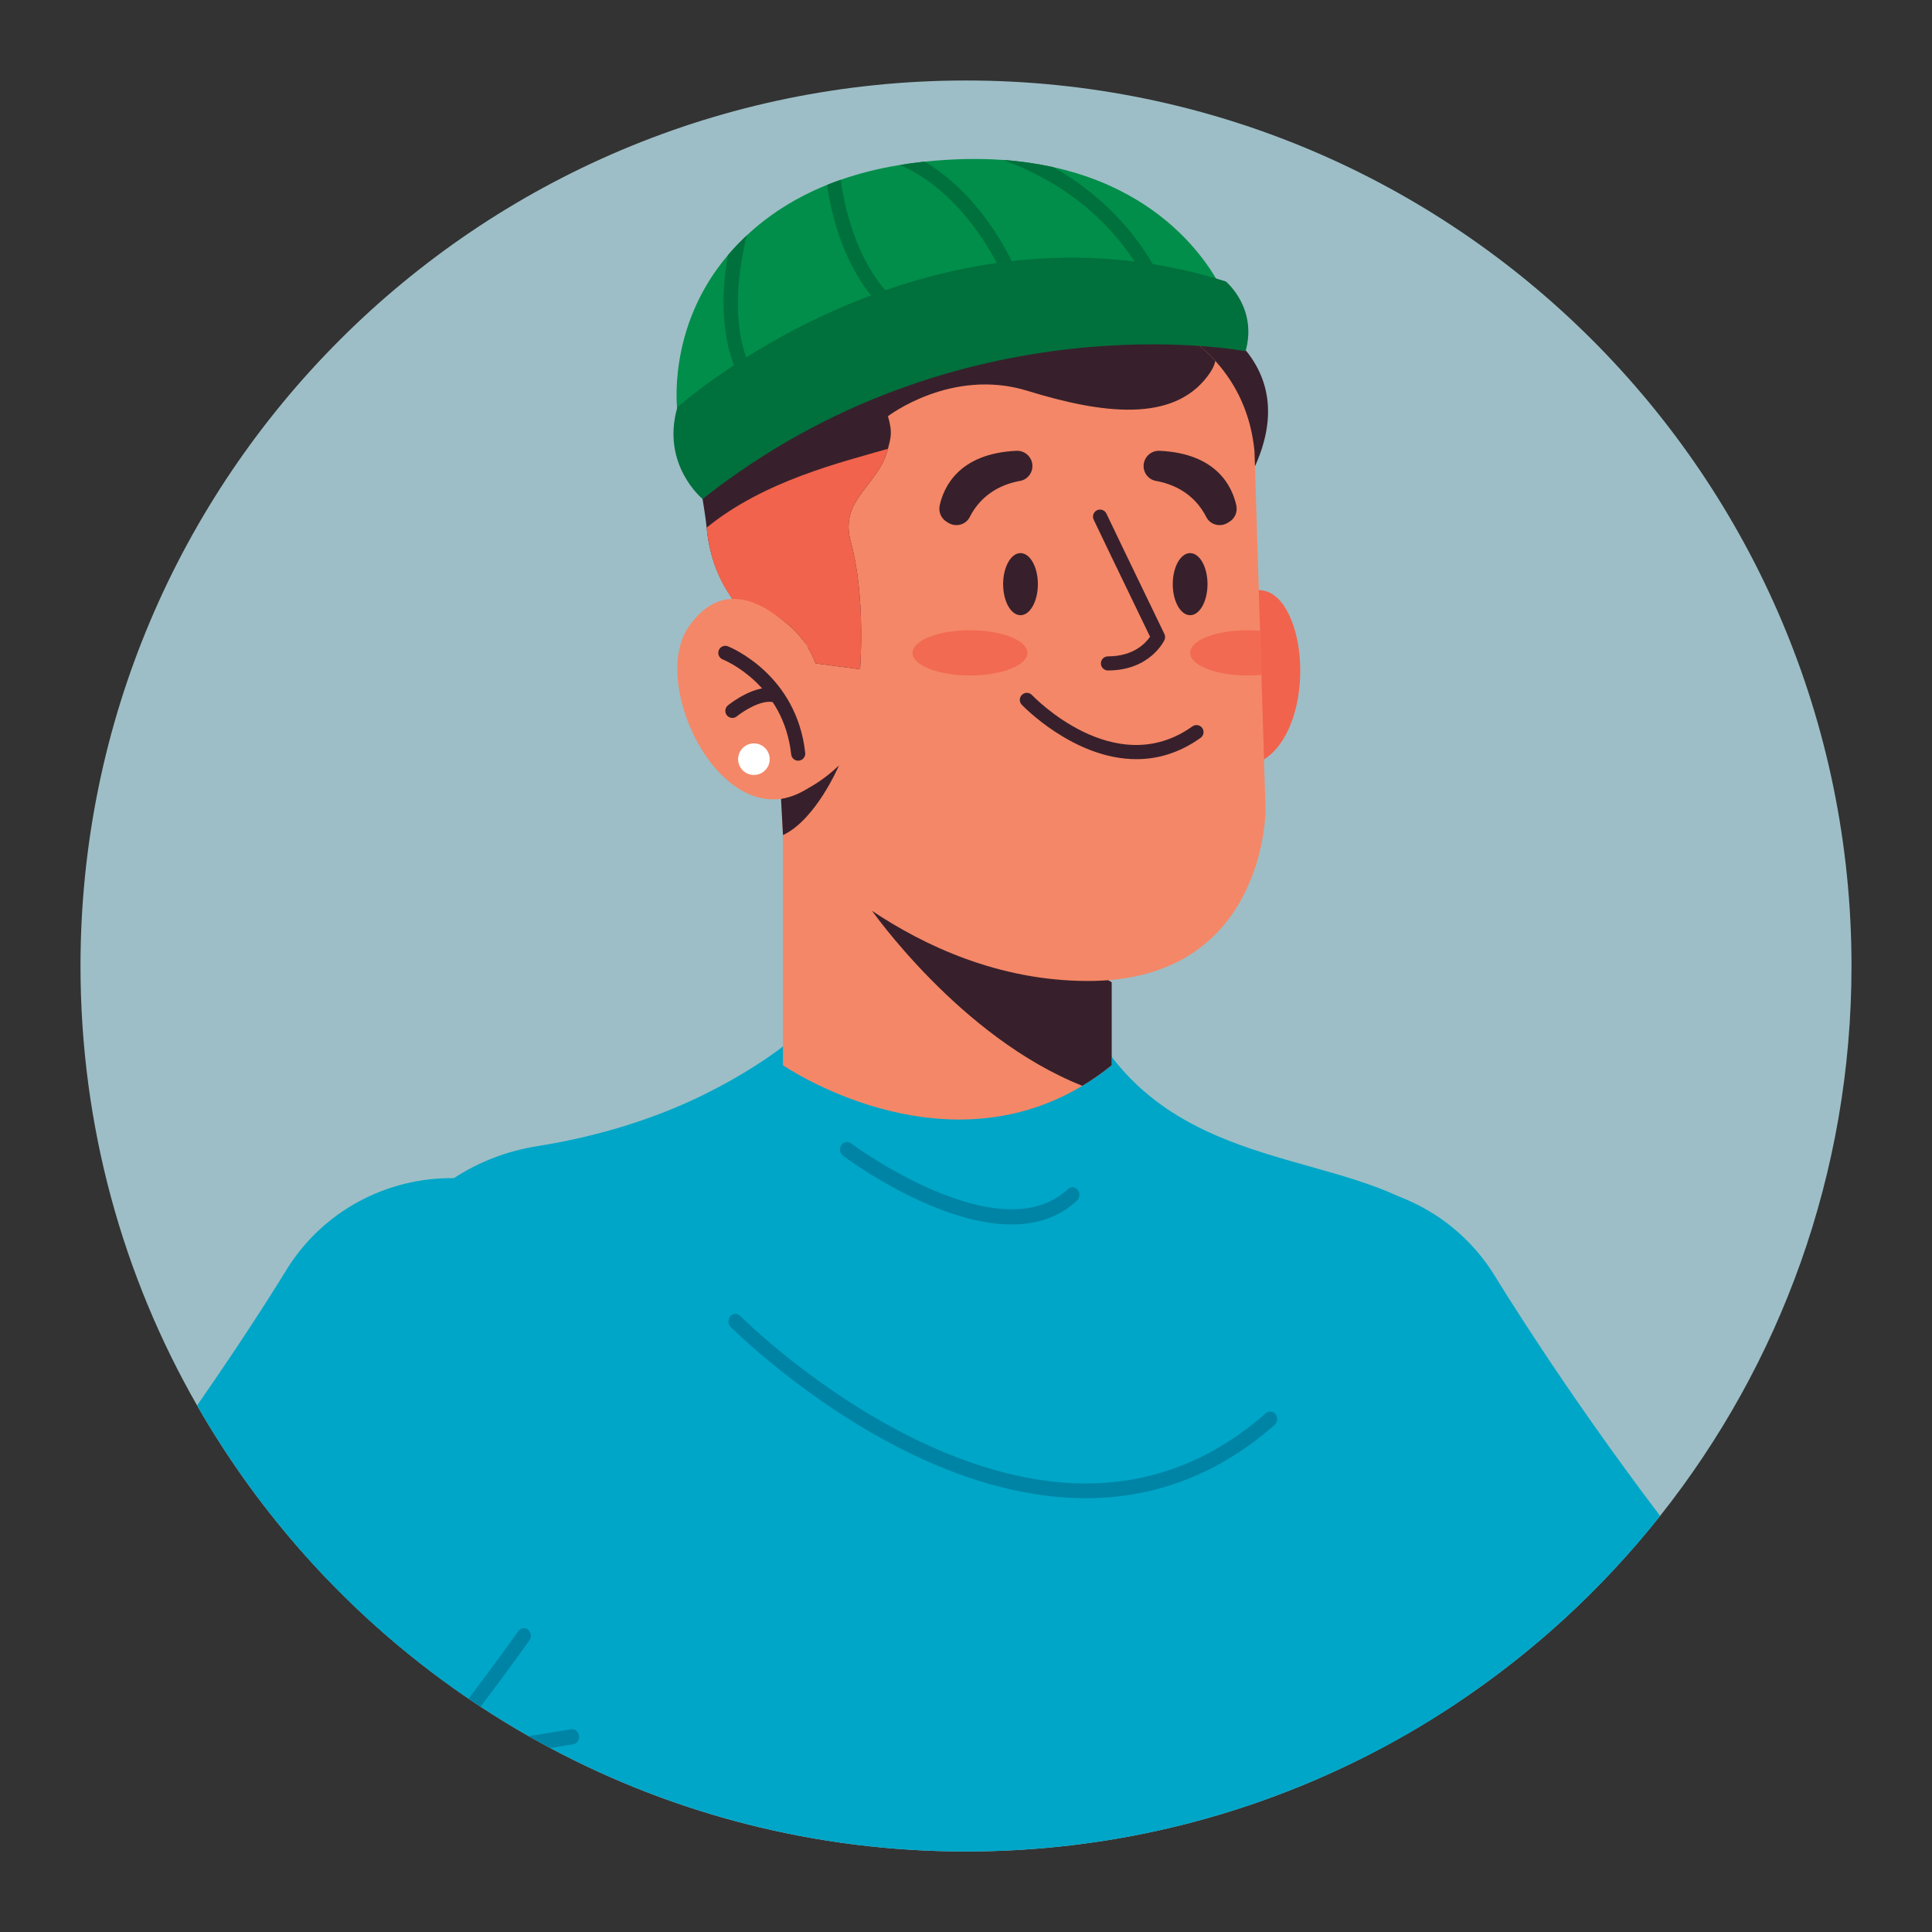 <?xml version="1.0" encoding="utf-8"?>
<!-- Generator: Adobe Illustrator 27.5.0, SVG Export Plug-In . SVG Version: 6.00 Build 0)  -->
<svg version="1.1" id="Layer_1" xmlns="http://www.w3.org/2000/svg" xmlns:xlink="http://www.w3.org/1999/xlink" x="0px" y="0px"
	 viewBox="0 0 2400 2400" style="enable-background:new 0 0 2400 2400;" xml:space="preserve">
<rect x="0" y="0" width="2400" height="2400" fill="#333333" stroke="none"/>
<path style="fill:#9DBEC6;" d="M2300.002,1199.995c0,258.11-88.9,495.46-237.74,683.09c-72.08,90.85-158.2,170.05-255.09,234.3
	c-38.05,25.24-77.75,48.17-118.92,68.59c-147.12,72.99-312.89,114.02-488.25,114.02c-186.68,0-362.51-46.5-516.51-128.56
	c-8.95-4.76-17.82-9.65-26.62-14.65c-20.38-11.59-40.35-23.82-59.89-36.65c-5-3.28-9.97-6.61-14.91-9.98
	c-1.42-0.95-2.83-1.92-4.24-2.89c-77.4-53.18-147.66-116.01-209.03-186.76c-46.74-53.86-88.33-112.31-123.99-174.59
	c-92.14-160.87-144.81-347.24-144.81-545.92c0-607.51,492.48-1100,1100-1100C1807.512,99.995,2300.002,592.485,2300.002,1199.995z"
	/>
<g>
	<g>
		<g>
			<path style="fill:#00A6C8;" d="M2062.262,1883.085c-72.08,90.85-158.2,170.05-255.09,234.3
				c-38.05,25.24-77.75,48.17-118.92,68.59c-123.46-161.43-212.36-302.49-235.85-340.49c-3.41-5.53-5.44-8.88-5.99-9.79
				c-1.28-2.12-2.53-4.25-3.72-6.39c-63.66-112.75-26.52-256.43,85.02-323.91c65.75-39.78,142.96-44.37,209.67-19.16
				c48.61,18.36,91.65,52.54,120.63,100.45C1858.912,1588.175,1941.032,1723.395,2062.262,1883.085z"/>
		</g>
	</g>
	<g>
		<g>
			<g>
				<g>
					<g>
						<g>
							<path style="fill:#00A6C8;" d="M368.802,1920.505c18.79-226.58,84.91-385.07,195.08-456.97
								c31.16-20.35,65.84-33.76,103.97-39.83c83.18-13.22,148.95-36.63,197.46-59.54c5.93-2.8,11.54-5.55,16.97-8.35
								c57.25-29.18,89.84-55.5,90.34-55.9c0.01-0.01,0.01-0.01,0.01-0.01h398.96c3.06,4.46,6.18,8.77,9.38,12.93
								c32.69,42.68,72.4,70.62,114.81,90.87c5.15,2.47,10.36,4.82,15.63,7.12c76.6,33.05,160.07,44.67,225.97,75.41
								c55.93,26.07,99.19,65.93,114.83,144.34c16.18,81.09-26.84,227.02-45.04,486.81c-38.05,25.24-77.75,48.17-118.92,68.59
								c-147.12,72.99-312.89,114.02-488.25,114.02c-186.68,0-362.51-46.5-516.51-128.56c-8.95-4.76-17.82-9.65-26.62-14.65
								c-20.38-11.59-40.35-23.82-59.89-36.65c-5-3.28-9.97-6.61-14.91-9.98c-1.42-0.95-2.83-1.92-4.24-2.89
								C500.432,2054.085,430.172,1991.255,368.802,1920.505z"/>
						</g>
					</g>
				</g>
				<g>
					<g>
						<g>
							<path style="fill:#0084A5;" d="M1348.607,1861.137c-67.539,0-139.963-18.324-215.32-54.495
								c-129.599-62.199-224.66-157.279-225.604-158.234c-3.502-3.531-3.703-9.472-0.454-13.275
								c3.252-3.805,8.724-4.025,12.224-0.494c0.926,0.932,94.173,94.129,221.221,155.007
								c168.85,80.907,314.14,69.426,431.835-34.118c3.713-3.267,9.16-2.647,12.165,1.386c3.005,4.036,2.433,9.952-1.28,13.214
								c-67.845,59.688-145.83,90.305-231.786,90.998C1350.609,1861.135,1349.608,1861.137,1348.607,1861.137z"/>
						</g>
					</g>
				</g>
				<g>
					<g>
						<g>
							<path style="fill:#0084A5;" d="M1256.608,1521.082c-93.995,0-203.349-80.852-209.372-85.363
								c-3.933-2.946-4.923-8.798-2.212-13.07c2.71-4.272,8.092-5.342,12.029-2.404c1.834,1.374,184.556,136.463,269.622,56.863
								c3.621-3.384,9.08-2.951,12.199,0.984c3.118,3.931,2.712,9.866-0.906,13.25
								C1314.972,1512.864,1286.567,1521.082,1256.608,1521.082z"/>
						</g>
					</g>
				</g>
				<g>
					<g>
						<g>
							<g>
								<path style="fill:#0084A5;" d="M657.712,2037.625c-0.71,1-23.03,32.72-60.73,82.51c-5-3.28-9.97-6.61-14.91-9.98
									c38.35-50.62,61.11-82.97,61.8-83.96c2.91-4.14,8.35-4.87,12.16-1.73C659.842,2027.655,660.562,2033.535,657.712,2037.625z"
									/>
							</g>
						</g>
					</g>
					<g>
						<g>
							<g>
								<path style="fill:#0084A5;" d="M712.142,2166.735l-28.65,4.7c-8.95-4.76-17.82-9.65-26.62-14.65l52.51-8.62
									c4.7-0.83,9.16,2.75,9.92,7.89C720.072,2161.185,716.862,2165.965,712.142,2166.735z"/>
							</g>
						</g>
					</g>
				</g>
			</g>
			<g>
				<g>
					<path style="fill:#00A6C8;" d="M766.102,1828.575c-3.75,6.21-76.62,126.2-188.27,278.69
						c-77.4-53.18-147.66-116.01-209.03-186.76c-46.74-53.86-88.33-112.31-123.99-174.59c67.47-96.8,109.06-165.29,109.69-166.35
						c45.83-75.75,126.81-117.18,209.38-116.03c41.32,0.57,83.02,11.81,120.93,34.74
						C798.472,1567.035,834.872,1714.915,766.102,1828.575z"/>
				</g>
			</g>
			<g>
				<g>
					<g>
						<g>
							<g>
								<g>
									<path style="fill:#F48767;" d="M1380.968,1220.234v103.025c-12.054,9.74-24.24,18.213-36.468,25.549
										c-178.885,107.436-371.877-25.549-371.877-25.549V966.057l359.649,223.868L1380.968,1220.234z"/>
								</g>
							</g>
							<g>
								<g>
									<g>
										<g>
											<path style="fill:#37202B;" d="M1380.968,1220.234v103.025c-12.054,9.74-24.24,18.213-36.468,25.549
												c-152.318-60.298-263.186-220.113-263.186-220.113l250.958,61.23L1380.968,1220.234z"/>
										</g>
									</g>
								</g>
							</g>
						</g>
					</g>
				</g>
				<g>
					<g>
						<g>
							<g>
								<g>
									<path style="fill:#37202B;" d="M1432.883,365.937c0,0,199.641,50.365,126.074,213.395
										C1558.957,579.332,1427.139,434,1432.883,365.937z"/>
								</g>
							</g>
						</g>
					</g>
					<g>
						<g>
							<g>
								<g>
									<path style="fill:#F1634C;" d="M1509.717,763.675c0,0,58.511-69.129,91.583,0c33.073,69.129,7.633,209.05-81.407,186.152
										L1509.717,763.675z"/>
								</g>
							</g>
						</g>
					</g>
					<g>
						<g>
							<g>
								<g>
									<path style="fill:#F48767;" d="M1572.132,1006.093c0,0,0.308,212.995-221.248,212.513
										c-220.18-0.413-370.222-173.319-378.027-181.329c-0.136-0.138-0.241-0.207-0.241-0.207l-2.406-44.763l-12.515-232.354
										l-6.703-124.187c0,0-28.125-223.619,184.388-264.395c155.269-29.809,300.875-4.023,374.348,76.98
										c27.059,29.878,44.319,67.286,48.65,112.187l6.877,223.07l1.684,54.667L1572.132,1006.093z"/>
								</g>
							</g>
						</g>
					</g>
					<g>
						<g>
							<g>
								<g>
									<path style="fill:#37202B;" d="M877.791,655.466c4.605,46.365,21.032,71.47,31.972,88.565
										c62.861,13.648,91.413,47.955,103.361,80.071l55.299,7.288c0,0,7.288-90.263-11.62-158.714
										c-14.578-52.667,34.801-69.108,46.256-115.199c3.397-13.7,6.029-19.725,0-40.441c0,0,78.961-60.658,173.224-31.557
										c94.318,29.155,180.565,39.212,223.724-18.046c4.293-5.694,8.111-11.619,9.7-19.072
										c-73.439-81.001-219.054-106.814-374.314-77.001C922.86,412.137,874.633,515.223,874.633,515.223
										C858.246,567.672,873.299,610.307,877.791,655.466z"/>
								</g>
							</g>
						</g>
					</g>
					<g>
						<path style="fill:#F1634C;" d="M877.791,655.466c4.605,46.365,21.032,73.686,31.972,88.565
							c62.861,13.648,91.413,47.955,103.361,80.071l55.299,7.288c0,0,7.288-90.263-11.62-158.714
							c-14.578-52.667,34.801-69.108,46.256-115.199C1044.636,574.468,949.477,597.045,877.791,655.466z"/>
					</g>
					<g>
						<g>
							<g>
								<path style="fill:#008E4A;" d="M841.434,510.233c0,0,345.069-136.478,590.365-144.785c6.414-0.212,12.758-0.35,19.032-0.35
									c25.589-0.176,49.739,1.332,71.858,4.766c0,0-46.794-125.452-214.555-162.291c-19.103-4.207-39.783-7.256-62.147-8.869
									c-29.444-2.067-61.797-1.613-97.34,2.138c-1.156,0.105-2.312,0.209-3.506,0.35c-9.288,1.018-18.297,2.245-27.023,3.717
									c-26.992,4.381-51.458,10.62-73.68,18.402c-5.82,1.998-11.464,4.136-16.967,6.343
									c-41.151,16.615-73.856,38.489-99.792,62.779c-8.519,7.956-16.299,16.159-23.415,24.538
									C827.463,407.195,841.434,510.233,841.434,510.233z"/>
							</g>
						</g>
						<g>
							<g>
								<g>
									<path style="fill:#00703C;" d="M1245.986,198.704c55.592,20.05,139.297,65.864,185.813,166.743
										c2.593,5.573,5.047,11.321,7.397,17.246l16.299-6.415c-1.508-3.786-3.051-7.537-4.664-11.181
										c-35.892-82.653-94.921-130.641-142.698-157.524C1289.03,203.366,1268.349,200.317,1245.986,198.704z"/>
								</g>
							</g>
						</g>
						<g>
							<g>
								<g>
									<path style="fill:#00703C;" d="M1118.117,204.909c85.631,37.505,127.098,136.038,127.588,137.194l16.194-6.662
										c-1.857-4.555-37.645-89.451-113.253-134.599c-1.156,0.105-2.312,0.209-3.506,0.35
										C1135.853,202.21,1126.844,203.437,1118.117,204.909z"/>
								</g>
							</g>
						</g>
						<g>
							<g>
								<g>
									<path style="fill:#00703C;" d="M1027.47,229.654c6.065,43.571,27.413,133.586,101.511,179.643l9.254-14.862
										c-69.579-43.218-88.682-132.216-93.798-171.124C1038.618,225.309,1032.974,227.447,1027.47,229.654z"/>
								</g>
							</g>
						</g>
						<g>
							<g>
								<g>
									<path style="fill:#00703C;" d="M923.752,479.017l15.143-8.833c-32.108-54.822-23.555-127.485-11.217-177.75
										c-8.519,7.956-16.299,16.159-23.415,24.538C895.501,366.919,894.343,428.821,923.752,479.017z"/>
								</g>
							</g>
						</g>
						<g>
							<g>
								<path style="fill:#00703C;" d="M1547.284,436.321c0,0-355.016-68.758-674.507,183.545c0,0-51.915-42.489-31.344-113.846
									c0,0,305.46-274.447,681.256-156.438C1522.69,349.582,1562.461,382.295,1547.284,436.321z"/>
							</g>
						</g>
					</g>
					<g style="opacity:0.8;">
						<g>
							<g>
								<g>
									<g>
										<path style="fill:#F1634C;" d="M1276.282,811.016c0,15.507-31.941,28.079-71.338,28.079
											c-39.4,0-71.34-12.571-71.34-28.079c0-15.507,31.94-28.079,71.34-28.079
											C1244.342,782.937,1276.282,795.508,1276.282,811.016z"/>
									</g>
								</g>
							</g>
						</g>
					</g>
					<g style="opacity:0.8;">
						<g>
							<g>
								<g>
									<g>
										<path style="fill:#F1634C;" d="M1566.938,838.276c-5.499,0.549-11.277,0.825-17.191,0.825
											c-39.366,0-71.307-12.584-71.307-28.091c0-15.505,31.941-28.089,71.307-28.089c5.33,0,10.521,0.241,15.507,0.689
											L1566.938,838.276z"/>
									</g>
								</g>
							</g>
						</g>
					</g>
					<g>
						<g>
							<g>
								<g>
									<g>
										<path style="fill:#37202B;" d="M1289.279,725.657c0,21.3-9.66,38.564-21.578,38.564
											c-11.916,0-21.576-17.264-21.576-38.564c0-21.298,9.661-38.562,21.576-38.562
											C1279.618,687.095,1289.279,704.359,1289.279,725.657z"/>
									</g>
								</g>
							</g>
						</g>
						<g>
							<g>
								<g>
									<g>
										<path style="fill:#37202B;" d="M1500.002,725.657c0,21.3-9.66,38.564-21.576,38.564
											c-11.918,0-21.578-17.264-21.578-38.564c0-21.298,9.661-38.562,21.578-38.562
											C1490.341,687.095,1500.002,704.359,1500.002,725.657z"/>
									</g>
								</g>
							</g>
						</g>
						<g>
							<g>
								<g>
									<g>
										<path style="fill:#37202B;" d="M1167.326,627.911c4.875-22.483,23.606-64.712,95.507-67.914
											c8.779-0.392,16.674,5.401,19.003,13.874l0,0c2.924,10.636-3.822,21.61-14.68,23.543
											c-19.089,3.399-46.759,13.815-62.566,44.941c-4.936,9.721-17.38,12.831-26.642,7.083l-2.153-1.336
											C1168.955,643.856,1165.621,635.777,1167.326,627.911z"/>
									</g>
								</g>
							</g>
						</g>
						<g>
							<g>
								<g>
									<g>
										<path style="fill:#37202B;" d="M1535.802,627.911c-4.873-22.483-23.606-64.712-95.507-67.914
											c-8.779-0.392-16.674,5.401-19.005,13.874l0,0c-2.923,10.636,3.824,21.61,14.685,23.543
											c19.086,3.399,46.755,13.815,62.561,44.941c4.938,9.721,17.38,12.831,26.644,7.083l2.153-1.336
											C1534.171,643.856,1537.506,635.777,1535.802,627.911z"/>
									</g>
								</g>
							</g>
						</g>
						<g>
							<g>
								<g>
									<g>
										<path style="fill:#37202B;" d="M1269.212,875.42c0.846,0.901,64.603,67.659,142.434,67.659
											c25.65,0,52.815-7.244,79.774-26.483c3.941-2.81,4.854-8.282,2.044-12.224c-2.813-3.941-8.282-4.85-12.224-2.044
											c-96.437,68.821-198.221-37.808-199.239-38.893c-3.307-3.527-8.854-3.711-12.387-0.4
											C1266.083,866.344,1265.903,871.89,1269.212,875.42L1269.212,875.42z"/>
									</g>
								</g>
							</g>
						</g>
					</g>
					<g>
						<g>
							<g>
								<g>
									<path style="fill:#37202B;" d="M1042.194,950.857c-1.005,2.36-29.042,67.389-69.353,86.431
										c-0.132-0.132-0.218-0.22-0.218-0.22l-2.402-44.763C970.222,992.305,1005.195,986.33,1042.194,950.857z"/>
								</g>
							</g>
						</g>
					</g>
					<g>
						<g>
							<g>
								<g>
									<path style="fill:#F48767;" d="M1003.184,802.93c0,0-85.162-114.393-147.552-24.5
										c-51.414,74.076,45.793,267.119,147.552,200.977V802.93z"/>
								</g>
							</g>
						</g>
					</g>
					<g>
						<g>
							<g>
								<g>
									<g>
										<g>
											<path style="fill:#FFFFFF;" d="M916.91,943.079c0,10.835,8.785,19.618,19.62,19.618c10.835,0,19.62-8.783,19.62-19.618
												c0-10.835-8.785-19.62-19.62-19.62C925.695,923.459,916.91,932.244,916.91,943.079z"/>
										</g>
									</g>
								</g>
							</g>
						</g>
					</g>
					<g>
						<g>
							<g>
								<g>
									<path style="fill:#37202B;" d="M991.54,944.96c0.318,0,0.641-0.017,0.963-0.05c4.81-0.528,8.287-4.854,7.759-9.667
										c-10.643-97.287-92.51-130.981-95.989-132.367c-4.498-1.799-9.596,0.4-11.386,4.896c-1.789,4.49,0.394,9.579,4.882,11.378
										l0,0c3.08,1.242,75.602,31.427,85.07,118.001C983.331,941.636,987.128,944.96,991.54,944.96z"/>
								</g>
							</g>
						</g>
					</g>
					<g>
						<g>
							<g>
								<g>
									<path style="fill:#37202B;" d="M909.771,891.841c1.941,0,3.891-0.641,5.518-1.96l0,0
										c7.619-6.174,30.726-21.352,45.831-17.484c4.693,1.194,9.466-1.629,10.664-6.318c1.2-4.687-1.631-9.46-6.316-10.659
										c-26.33-6.75-57.737,18.016-61.236,20.862c-3.751,3.053-4.318,8.574-1.267,12.328
										C904.697,890.737,907.224,891.841,909.771,891.841z"/>
								</g>
							</g>
						</g>
					</g>
					<g>
						<g>
							<g>
								<g>
									<path style="fill:#37202B;" d="M1376.338,832.881c51.934,0,69.453-36.269,70.176-37.813
										c1.116-2.392,1.095-5.156-0.059-7.531c-35.607-73.372-71.675-148.783-72.036-149.535
										c-2.088-4.364-7.321-6.213-11.686-4.126c-4.368,2.088-6.213,7.321-4.126,11.686c0.352,0.739,35.084,73.351,70.036,145.414
										c-5.003,7.38-20.031,24.378-52.307,24.378c-4.84,0-8.764,3.924-8.764,8.764
										C1367.574,828.959,1371.498,832.881,1376.338,832.881z"/>
								</g>
							</g>
						</g>
					</g>
				</g>
			</g>
		</g>
	</g>
</g>
</svg>

